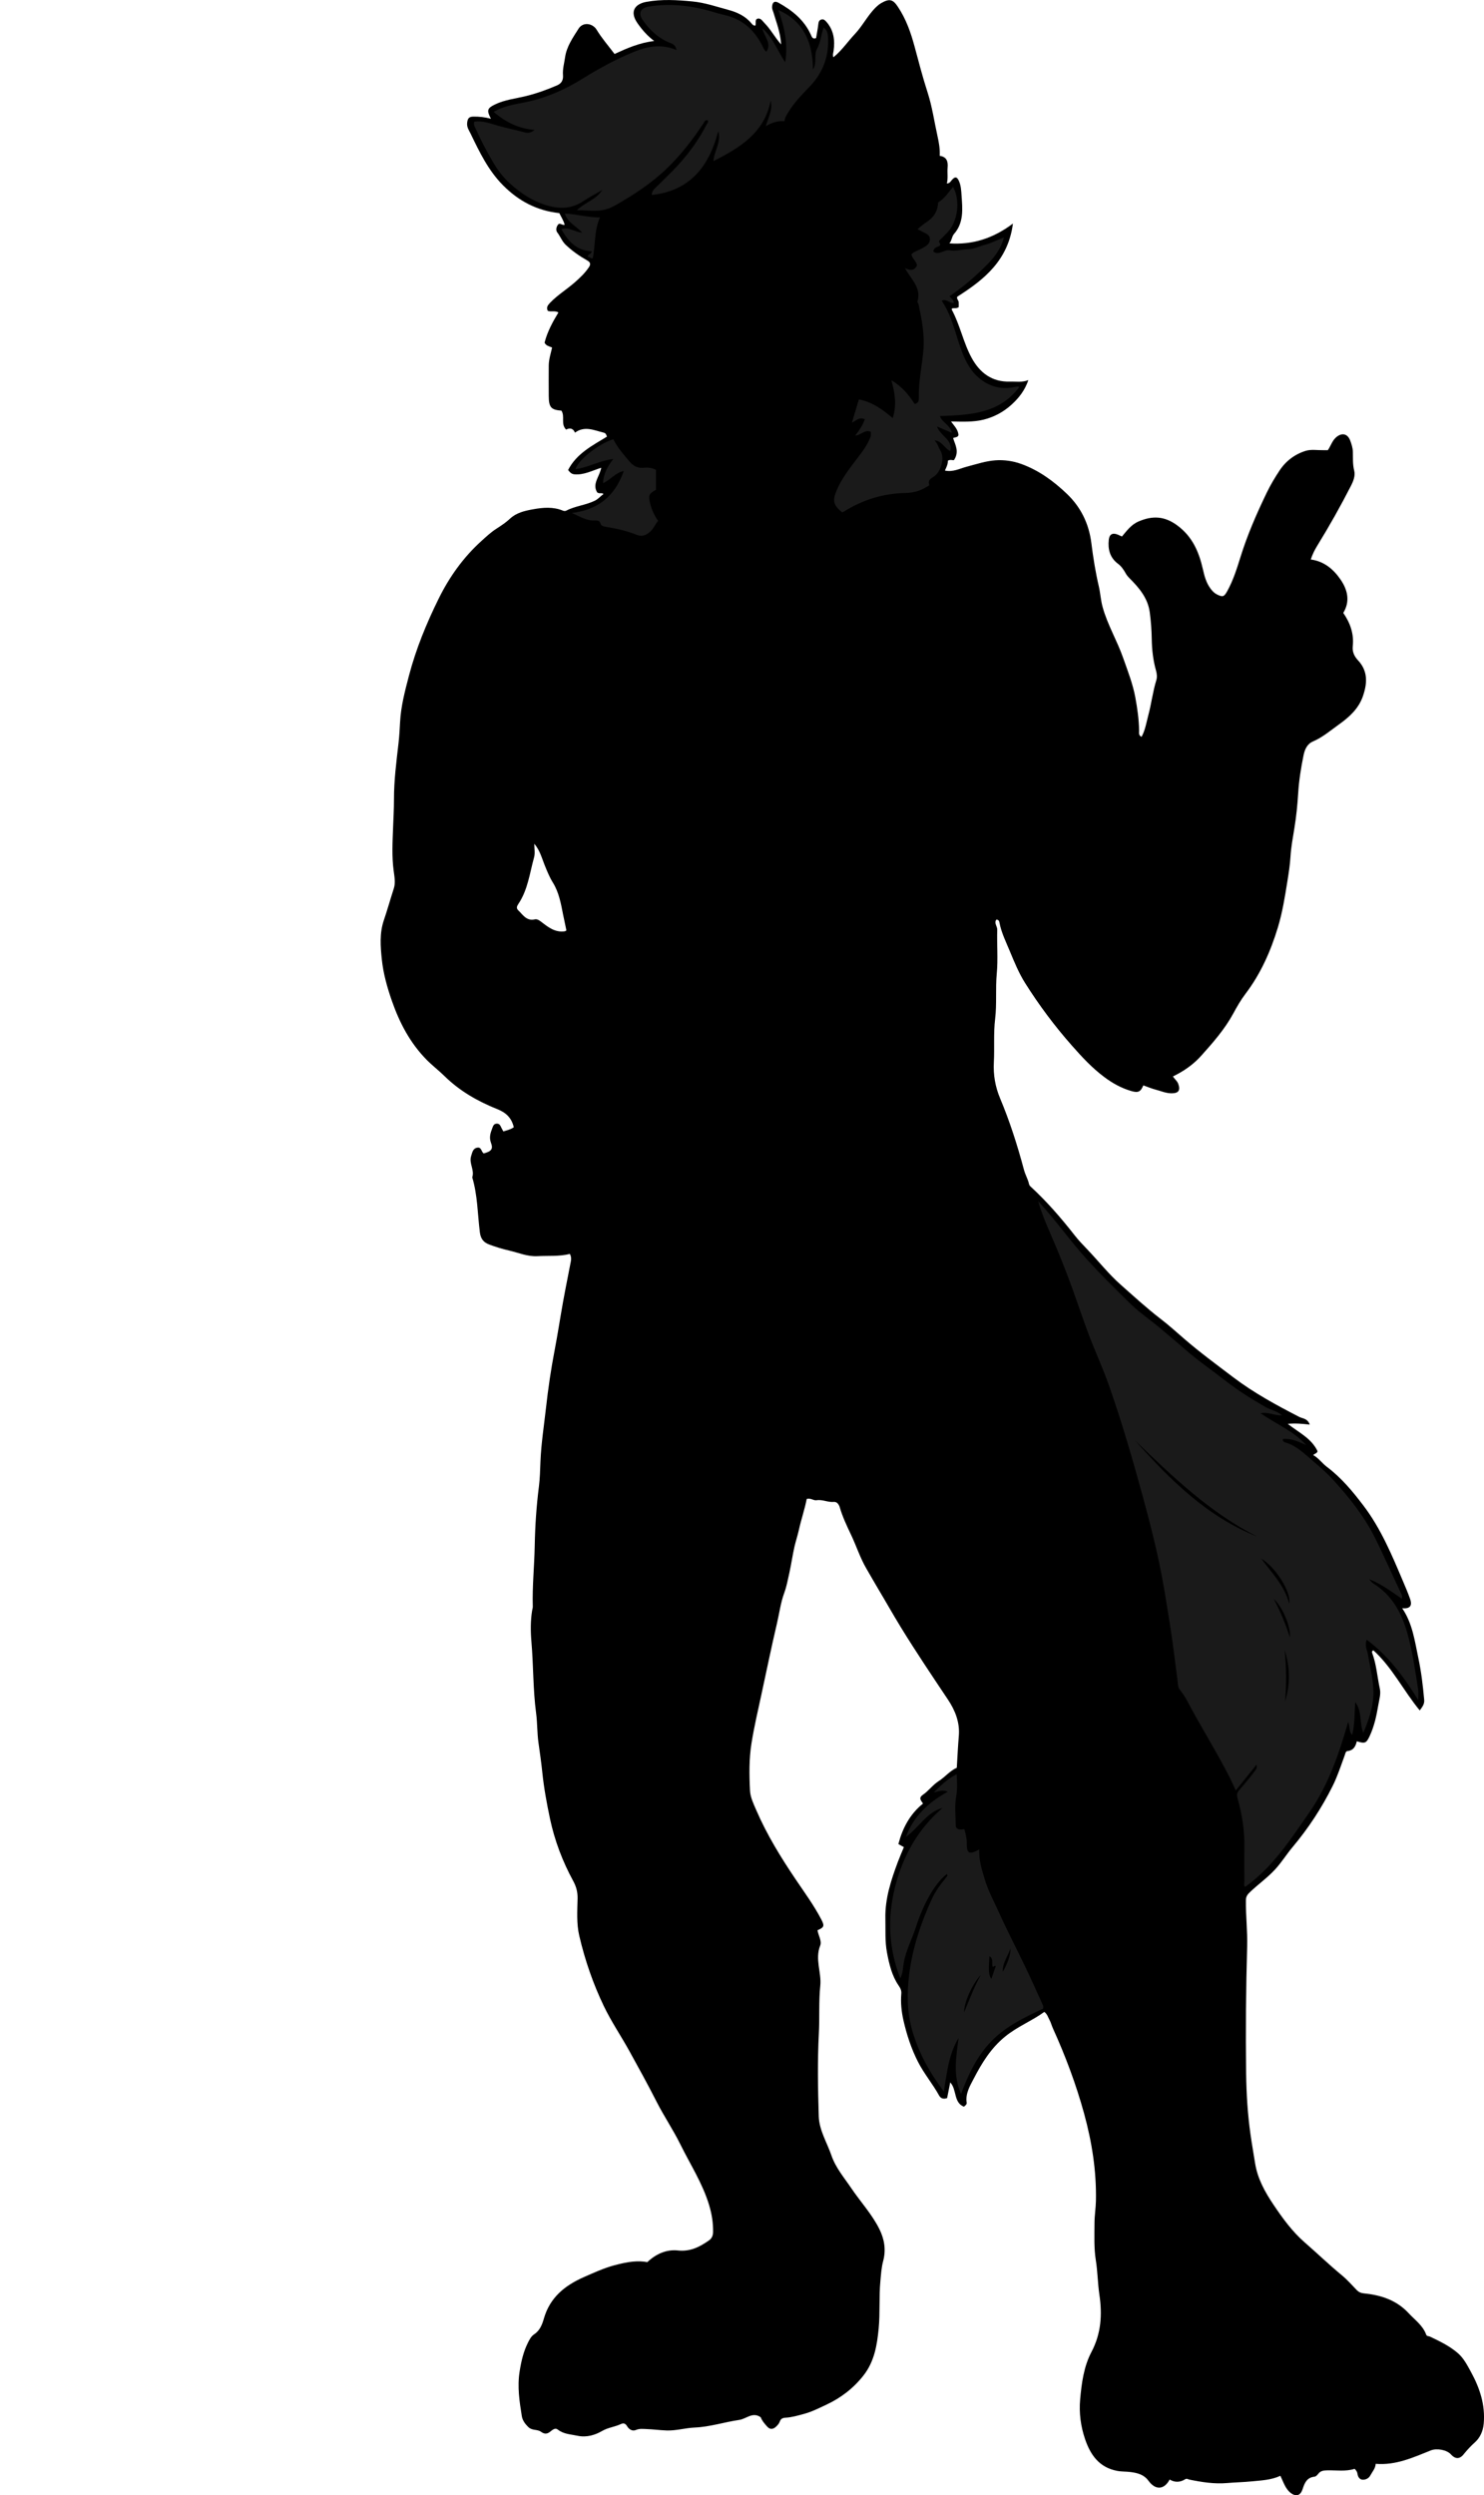 <?xml version="1.0" encoding="utf-8"?>
<!-- Generator: Adobe Illustrator 24.0.2, SVG Export Plug-In . SVG Version: 6.00 Build 0)  -->
<svg version="1.1" id="Layer_1" xmlns="http://www.w3.org/2000/svg" xmlns:xlink="http://www.w3.org/1999/xlink" x="0px" y="0px"
	 viewBox="0 0 930.09 1563.47" style="enable-background:new 0 0 930.09 1563.47;" xml:space="preserve">
<style type="text/css">
	.st0{fill:#1A1A1A;}
</style>
<g>
	<path d="M357.16,785.67c-6.73,1.7-13.53,1.03-20.28,1.41c-6.29,0.35-11.87-2.16-17.73-3.51c-4.26-0.98-8.49-2.26-12.58-3.81
		c-3.34-1.26-5.29-3.4-5.82-7.61c-1.44-11.5-1.4-23.23-4.78-34.47c1.6-4.56-2.2-8.86-0.68-13.35c0.7-2.07,0.97-4.72,3.81-5.24
		c2.77-0.51,2.51,2.7,4.09,3.62c4.75-1.33,6.03-2.66,4.52-6.71c-1.26-3.4-0.3-6.1,0.77-8.97c0.48-1.3,0.92-2.94,2.87-2.99
		c1.95-0.04,2.34,1.52,3,2.83c0.29,0.58,0.62,1.14,1.13,2.06c2.14-0.71,4.43-1.16,6.54-2.61c-1.34-5.85-4.86-9.19-10.35-11.37
		c-12.24-4.88-23.56-11.35-33.08-20.7c-3.65-3.59-7.75-6.68-11.35-10.36c-10.24-10.48-16.78-22.91-21.61-36.72
		c-2.99-8.56-5.41-17.21-6.32-26.01c-0.84-8.07-1.52-16.41,1.27-24.58c2.25-6.6,4.11-13.34,6.27-19.99
		c1.09-3.36,0.36-7.46-0.14-11.14c-1.19-8.87-0.69-17.7-0.36-26.59c0.22-6.02,0.59-12.04,0.58-18.07
		c-0.03-11.8,1.51-23.47,2.84-35.16c0.5-4.37,0.75-8.8,0.98-13.16c0.52-9.92,3.02-19.39,5.49-28.84
		c4.42-16.91,11.04-33.06,18.78-48.7c6.67-13.49,15.35-25.65,26.53-35.79c3-2.72,6-5.56,9.48-7.8c3.01-1.94,6.02-3.91,8.69-6.41
		c3.93-3.68,9.13-4.88,14.28-5.81c6.33-1.15,12.67-1.72,18.87,0.86c0.57,0.24,1.44,0.28,1.96,0.01c5.68-2.99,12.22-3.45,17.97-6.26
		c2.12-1.04,3.55-2.8,5.43-4.2c-1.11-1.03-2.54,0.08-3.93-1.01c-3.35-5.26,1.5-9.88,2.52-15.43c-5.79,1.81-10.94,4.66-16.89,4.09
		c-1.73-0.17-2.66-1.14-3.87-2.68c5.22-10.23,15.05-15.25,24.35-20.92c-0.45-1.05-0.5-2.15-2.21-2.55
		c-5.89-1.38-11.69-4.42-17.83,0.05c-1.19-2.8-3.25-3.14-5.56-1.9c-3.55-3.57-0.53-8.22-2.95-11.89c-6.45-0.46-7.89-2.02-7.94-9.23
		c-0.04-6.33-0.04-12.67,0-19c0.02-3.78,1.23-7.37,2.1-11.29c-1.77-0.79-3.87-1.1-4.71-3.09c1.73-6.8,5.04-12.91,8.68-18.91
		c-2.29-1.31-4.58-0.12-6.66-1.01c-1.1-2.14,0.01-3.56,1.48-5.09c4.58-4.78,10.24-8.23,15.2-12.54c3.38-2.94,6.59-5.96,9.09-9.71
		c1.36-2.03,0.84-3.15-1.19-4.3c-4.82-2.74-9.33-5.89-13.39-9.76c-2.35-2.25-3.32-5.25-5.24-7.71c-0.9-1.15-0.78-3.13,0.31-4.69
		c1.26-1.81,2.65,0.42,4.33-0.14c-0.78-2.84-2.32-5.08-3.36-7.28c-14.07-1.52-25.5-7.58-35.31-17.46
		c-9.22-9.3-14.71-20.77-20.26-32.27c-1.02-2.11-2.51-4.06-2.2-6.85c0.3-2.69,1.07-3.85,3.88-3.9c3.61-0.07,7.16,0.34,11.01,1.33
		c-2.72-5.23-2.34-6.56,2.46-8.9c6.23-3.04,13.12-3.7,19.74-5.35c6.65-1.66,13.05-3.97,19.34-6.69c2.9-1.25,3.86-3.54,3.64-6.32
		c-0.31-3.86,0.78-7.55,1.31-11.26c0.97-6.74,4.9-12.31,8.47-17.94c2.77-4.36,8.85-3.38,11.32,0.72c3.18,5.28,7.31,9.99,11.22,15.18
		c7.7-3.57,15.52-7.03,24.83-8.13c-4.35-3.3-7.58-7.02-10.47-11.17c-5.2-7.46-1.43-12.07,5.5-13.35c9.64-1.78,19.32-1.21,29.07-0.26
		c7.76,0.76,14.95,3.28,22.34,5.26c5.61,1.5,10.8,3.91,14.62,8.58c0.5,0.62,1.06,1.3,2.35,1.28c0.69-1.39-0.72-4.25,1.89-4.41
		c1.73-0.11,2.71,1.7,3.97,2.97c3.77,3.81,6.22,8.64,10.3,13.25c-0.47-7.61-2.98-13.77-4.84-20.08c-0.32-1.09-0.88-2.09-0.84-3.29
		c0.1-3.03,1.51-4.17,4.06-2.74c8.57,4.79,16.07,10.74,20.25,20.03c0.56,1.25,1.05,3.02,3.28,2.08c0.46-2.78,1.04-5.66,1.37-8.57
		c0.17-1.45,0.44-2.63,1.96-3.07c1.32-0.38,2.21,0.44,3.01,1.33c4.76,5.32,5.57,11.7,4.61,18.39c-0.18,1.25-0.68,2.38-0.11,3.97
		c5.31-4.27,8.98-9.83,13.48-14.6c4.94-5.24,8.12-11.93,13.37-16.95c0.94-0.9,1.92-1.7,3.1-2.39c5.42-3.17,7.51-2.16,10.51,2.36
		c5.14,7.73,8.06,16.08,10.46,25c2.56,9.56,5.07,19.18,8.12,28.62c2.92,9.03,4.21,18.41,6.26,27.61c0.83,3.71,1.56,7.74,1.33,12.1
		c4.32,0.56,5.32,3.46,4.96,7.37c-0.3,3.28,0.37,6.6-0.48,9.92c1.78,0.02,2.37-1.31,3.21-2.25c1.87-2.11,3.04-2.01,4.2,0.37
		c1.47,3.02,1.6,6.46,1.81,9.56c0.58,8.29,1.5,16.93-4.74,23.99c-1.42,1.6-1.31,4-2.89,5.89c14.5,0.98,27.49-3.13,39.82-12.42
		c-2.97,22.95-17.82,35-34.81,45.78c-0.76,1.16,0.69,2.18,0.8,3.43c0.1,1.13,0.02,2.28,0.02,3.18c-1.54,1.05-2.96,0.32-4.24,0.84
		c-0.03,0.23-0.19,0.56-0.09,0.75c5.23,9.65,7.23,20.65,12.49,30.24c5.12,9.34,12.76,15.15,24.02,14.8
		c3.75-0.12,7.55,0.63,11.47-0.93c-2.13,6.36-5.93,11.24-10.67,15.51c-5.09,4.59-11.03,7.72-17.58,9.31
		c-6.4,1.55-13.05,1.22-20.19,1.1c2,2.83,4.39,4.97,4.66,8.46c-0.35,1.59-2.16,1.36-3.37,1.92c1.31,4.31,4.04,8.4,0.59,13.75
		c-0.49,0.44-2.19-0.58-3.88,0.44c0.13,2.04-0.87,4.05-1.85,6.17c5.04,1.12,9.32-1.26,13.62-2.39c5.98-1.57,11.97-3.57,18.02-4.02
		c5.33-0.39,10.98,0.38,16.25,2.29c10.99,3.98,20.21,10.73,28.53,18.68c8.8,8.41,13.86,18.75,15.38,30.96
		c1.13,9.05,2.56,18.06,4.65,26.99c0.99,4.22,1.22,8.75,2.39,12.99c3.03,11.04,9.01,20.93,12.79,31.67
		c2.91,8.27,6.18,16.55,7.74,25.11c1.23,6.7,2.22,13.62,2.34,20.54c0.02,1.43-0.5,3.09,1.54,4.03c2.33-4.23,3.05-9.1,4.28-13.72
		c1.93-7.23,2.78-14.71,5.01-21.9c0.55-1.79,0.34-3.91-0.23-5.9c-1.84-6.51-2.57-13.15-2.68-19.93c-0.09-5.59-0.51-11.21-1.27-16.75
		c-1.22-8.85-6.78-15.32-12.82-21.34c-0.96-0.96-1.69-1.92-2.32-3.05c-1.27-2.25-2.67-4.31-4.83-5.93
		c-4.98-3.74-6.33-9.02-5.68-14.97c0.38-3.48,2.42-4.59,5.78-3.15c0.74,0.32,1.48,0.66,2.47,1.11c3.03-3.54,5.7-7.37,10.34-9.38
		c8.68-3.76,16.26-3.51,24.28,2.4c9.6,7.07,13.67,16.7,16.14,27.63c0.97,4.28,2.09,8.49,4.86,12.15c1.14,1.51,2.27,2.68,3.94,3.52
		c3.59,1.79,4.43,1.55,6.44-2.08c3.82-6.89,6.12-14.41,8.45-21.85c4.3-13.75,10.04-26.85,16.28-39.79
		c2.34-4.86,5.08-9.44,8.04-13.91c4.01-6.06,9.63-10.26,16.42-12.36c3.36-1.04,7.26-0.33,10.92-0.41c0.99-0.02,1.99,0,2.93,0
		c1.87-2.7,2.67-5.8,5.08-7.96c3.49-3.13,7.22-2.57,8.9,1.84c0.85,2.24,1.63,4.6,1.7,7.09c0.11,3.95-0.17,7.86,0.84,11.82
		c0.81,3.19-0.51,6.56-1.98,9.44c-6.54,12.8-13.59,25.32-21.13,37.56c-1.61,2.62-3.02,5.37-4.11,8.7
		c8.57,1.16,14.35,6.29,18.68,12.59c4.33,6.3,6.19,13.52,1.69,20.88c4.39,6.33,6.78,13.19,5.95,20.86
		c-0.39,3.63,1.04,6.44,3.31,8.87c6.36,6.83,5.79,14.55,3.03,22.52c-2.68,7.74-8.5,13.01-14.89,17.57
		c-5.29,3.77-10.26,8.1-16.35,10.71c-3.87,1.66-5.23,5.21-5.99,8.94c-1.56,7.7-2.81,15.41-3.3,23.33
		c-0.45,7.29-1.18,14.66-2.37,21.96c-0.96,5.94-2.1,11.94-2.47,18.02c-0.32,5.22-1.14,10.42-1.97,15.59
		c-1.54,9.65-3.09,19.32-5.93,28.7c-4.52,14.92-10.79,29.06-20.26,41.54c-2.98,3.92-5.38,8.13-7.69,12.39
		c-5.38,9.9-12.73,18.26-20.17,26.55c-4.88,5.43-10.79,9.57-17.64,12.88c0.98,1.63,2.61,2.77,3.29,4.59
		c1.52,4.06,0.26,5.97-4.07,5.99c-3.51,0.02-6.69-1.41-9.99-2.28c-2.66-0.7-5.21-1.78-7.8-2.7c-1.71,4.13-3.26,4.81-7.63,3.53
		c-6.17-1.82-11.64-4.84-16.81-8.71c-7.71-5.75-14.08-12.66-20.43-19.86c-10.83-12.27-20.54-25.3-29.23-39.09
		c-3.9-6.2-6.72-13.07-9.54-19.87c-2.41-5.84-5.27-11.5-6.49-17.8c-0.12-0.63-0.31-2.1-1.99-2.06c-1.59,2.19,0.64,4.2,0.57,6.37
		c-0.29,9.16,0.55,18.39-0.31,27.47c-0.89,9.46,0.11,18.96-1.01,28.29c-1.1,9.15-0.34,18.23-0.81,27.32
		c-0.41,7.83,0.87,15.28,3.93,22.57c6.11,14.56,10.91,29.6,14.97,44.85c0.81,3.03,2.44,5.7,3.12,8.73c0.16,0.7,0.5,1.2,1,1.66
		c10.19,9.35,19.19,19.77,27.7,30.65c2.43,3.1,5.21,5.99,7.93,8.82c6.99,7.31,13.26,15.32,20.86,22.04
		c8.25,7.29,16.34,14.74,25.1,21.47c4.93,3.78,9.61,8,14.32,12.09c10.03,8.71,20.72,16.55,31.29,24.56
		c12.84,9.73,26.89,17.33,41.13,24.68c2.17,1.12,5.27,0.89,6.63,4.85c-4.62-0.54-8.88-0.92-13.77-0.48
		c6.85,5.45,14.76,8.97,18.65,17.09c-0.12,1.28-1.63,1.51-2.76,2.45c3.47,1.89,5.64,5.18,8.65,7.43
		c9.09,6.83,16.25,15.49,23.01,24.42c10.7,14.13,17.53,30.37,24.39,46.58c1.65,3.9,3.35,7.78,4.74,11.78
		c1.5,4.33-0.15,6.23-4.97,5.79c6.52,9.55,7.87,20.57,10.16,31.35c1.82,8.57,2.83,17.18,3.62,25.88c0.26,2.84-0.94,4.23-2.77,6.81
		c-10.26-12.44-17.24-26.95-29.02-37.63c-0.9,0.16-1.04,0.99-0.84,1.5c2.74,7.23,3.18,14.95,4.83,22.41
		c0.77,3.48-0.37,6.89-0.94,10.28c-1.13,6.75-2.56,13.45-5.51,19.68c-2.07,4.37-2.94,4.6-7.97,3.07c-0.74,3.13-2.03,5.74-5.82,6.12
		c-1.19,0.12-1.36,1.58-1.77,2.71c-2.36,6.41-4.47,12.98-7.5,19.08c-6.85,13.79-15.26,26.61-25.2,38.44
		c-3.78,4.5-6.86,9.55-10.9,13.93c-4.8,5.22-10.57,9.29-15.68,14.13c-1.8,1.7-2.61,2.94-2.64,5.2c-0.13,9.68,1.05,19.37,0.78,28.99
		c-0.75,26.52-0.99,53.05-0.64,79.57c0.17,12.78,0.95,25.57,2.76,38.29c0.85,5.99,1.91,11.93,2.85,17.89
		c1.55,9.78,6.25,18.16,11.62,26.14c5.69,8.46,11.75,16.79,19.46,23.49c7.83,6.81,15.3,14.01,23.31,20.62
		c3.33,2.74,6.22,6.02,9.22,9.15c1.33,1.39,2.71,2,4.71,2.2c10.64,1.05,20.4,4.25,27.93,12.41c3.9,4.23,8.85,7.62,10.93,13.3
		c0.48,1.32,1.52,0.93,2.34,1.32c6.21,2.95,12.46,5.95,17.66,10.48c3.58,3.12,5.8,7.47,8.08,11.62c5.53,10.09,9.09,20.67,8.04,32.45
		c-0.42,4.64-2.26,8.8-5.44,11.66c-2.66,2.39-4.98,4.88-7.2,7.64c-2.52,3.13-5.26,2.93-7.94-0.03c-2.61-2.89-8.91-3.93-12.48-2.51
		c-11.05,4.41-21.95,9.49-34.65,8.44c-0.2,2.99-2.08,4.89-3.28,7.15c-1.09,2.04-2.97,2.84-4.81,2.81c-1.9-0.04-3.04-1.66-3.33-3.74
		c-0.15-1.09-0.74-2.13-1.79-3.08c-5.53,1.78-11.33,0.82-17.08,0.94c-2.27,0.05-4.23,0.22-5.72,2.19c-0.58,0.76-1.47,1.69-2.3,1.78
		c-4.9,0.52-6.23,3.94-7.57,8c-1.89,5.69-6.42,3.84-9.24,0.35c-2.08-2.58-3.15-5.97-4.62-8.9c-5.75,2.68-11.89,2.89-17.83,3.49
		c-5.19,0.52-10.44,0.61-15.67,1.06c-7.92,0.68-15.76-0.57-23.52-2.16c-0.92-0.19-1.59-0.89-2.7-0.19
		c-3.15,1.99-6.49,2.07-9.67,0.13c-3.46,6.51-8.89,6.8-13.27,0.8c-2.88-3.95-6.9-4.9-11.24-5.48c-2.75-0.37-5.49-0.19-8.32-0.72
		c-11.43-2.13-16.88-10.17-20.2-19.95c-2.7-7.94-3.83-16.38-3.07-24.8c0.92-10.25,2.26-20.6,7.11-29.8
		c6.06-11.5,6.81-23.36,4.95-35.85c-1.06-7.14-1.09-14.44-2.23-21.57c-1.25-7.78-0.85-15.54-0.84-23.31
		c0.01-4.65,0.81-9.29,0.9-13.94c0.39-18.68-2.53-36.97-7.47-54.9c-5.02-18.22-11.66-35.91-19.48-53.14
		c-0.81-1.77-1.26-3.73-2.21-5.41c-0.86-1.52-1.22-3.39-3.18-4.92c-7.78,5.64-16.88,9.18-24.6,15.48
		c-8.84,7.21-14.47,16.41-19.52,26.11c-2.43,4.67-5.43,9.49-4.54,15.3c0.14,0.91-0.51,1.53-1.77,2.51
		c-6.58-2.67-4.28-10.68-8.55-15.23c-0.69,3.49-1.33,6.73-1.94,9.82c-2.27,0.82-4.02,0.23-4.98-1.52
		c-4.02-7.29-9.45-13.69-13.26-21.13c-4.25-8.31-7.12-17.17-9.16-26.14c-1.2-5.29-1.8-10.99-1.32-16.61
		c0.16-1.9-0.48-3.35-1.71-5.14c-4.2-6.12-5.89-13.35-7.26-20.6c-1.34-7.06-0.85-14.19-1.01-21.29
		c-0.29-12.55,3.56-24.16,7.87-35.67c1.14-3.05,2.46-6.03,3.73-9.12c-0.96-0.54-2.09-1.17-3.46-1.93
		c2.61-9.98,7.24-18.77,15.45-25.38c-1.24-1.97-3.05-3.44-0.04-5.52c3.58-2.48,6.16-6.19,9.92-8.59c3.92-2.5,6.87-6.35,11.29-8.34
		c0.41-6.68,0.72-13.37,1.27-20.05c0.7-8.45-2.37-15.98-6.78-22.58c-10.06-15.06-20.16-30.06-29.64-45.51
		c-4.86-7.92-9.38-16-14.14-23.94c-2.49-4.16-4.84-8.37-7.29-12.54c-3.98-6.78-6.31-14.19-9.63-21.2c-2.71-5.7-5.4-11.37-7.18-17.48
		c-0.37-1.26-1.54-3.46-3.65-3.25c-3.7,0.38-7.13-1.65-10.79-1.05c-2.07,0.34-3.69-1.58-6.23-0.81c-1.24,6.45-3.49,12.89-4.96,19.58
		c-0.73,3.32-1.86,6.66-2.64,10.02c-1.28,5.54-2.05,11.19-3.28,16.74c-0.94,4.21-1.75,8.61-3.19,12.51
		c-2.31,6.27-3.07,12.73-4.57,19.09c-3.51,14.9-6.56,29.9-9.81,44.85c-2.18,10.02-4.51,20.04-6.14,30.17
		c-1.59,9.85-1.46,19.86-0.95,29.78c0.22,4.3,2.28,8.45,4.03,12.49c6.58,15.19,15.18,29.17,24.42,42.89
		c5.63,8.36,11.67,16.55,16.33,25.55c2.04,3.94,1.59,4.82-2.49,6.57c0.52,3.27,2.86,6.7,1.68,9.67c-3.38,8.51,0.93,16.74,0.07,25.15
		c-1.02,9.89-0.36,19.88-0.89,29.85c-0.91,17.28-0.61,34.65-0.06,51.96c0.28,8.69,5.15,16.36,7.95,24.49
		c2.66,7.75,7.92,13.82,12.38,20.43c5.84,8.66,13.06,16.38,17.72,25.82c3.1,6.27,4.17,12.92,2.33,19.81
		c-1.11,4.15-1.36,8.38-1.76,12.63c-0.94,9.94-0.13,19.94-1.08,29.79c-1,10.31-2.66,20.62-9.5,29.35
		c-6.35,8.1-14.21,14.08-23.34,18.35c-4.54,2.12-9.06,4.43-13.99,5.75c-3.79,1.02-7.54,2.15-11.46,2.36
		c-1.91,0.1-3.11,0.67-3.73,2.54c-0.36,1.08-1.26,2.07-1.96,2.77c-1.66,1.65-3.68,2.7-5.91,0.24c-1.68-1.86-3.25-3.69-4.03-5.82
		c-5.08-3.59-8.99,1.02-13.43,1.66c-9.35,1.37-18.39,4.38-27.96,4.79c-5.86,0.25-11.66,2.04-17.6,1.83
		c-4.32-0.15-8.62-0.77-12.94-0.9c-2.09-0.07-4.17-0.34-6.34,0.61c-2.17,0.95-4.32-0.45-5.43-2.32c-1.06-1.79-2.25-2.21-3.89-1.43
		c-3.79,1.83-7.97,2.11-11.88,4.39c-4.19,2.44-9.56,4.2-15.36,2.96c-4.33-0.92-8.69-0.98-12.4-3.91c-1.58-1.25-3.3,0.22-4.45,1.16
		c-2.15,1.76-3.78,1.89-6.14,0.19c-2.17-1.57-5.4-0.6-7.68-2.76c-2.12-2.01-3.79-4.24-4.23-7c-1.48-9.23-2.9-18.35-1.38-27.9
		c1.02-6.41,2.37-12.44,5.27-18.19c0.98-1.94,1.98-3.9,3.79-5.1c3.64-2.41,5.05-6.07,6.18-10c3.75-13.04,13.04-20.62,24.98-25.87
		c6.27-2.76,12.47-5.62,19.09-7.41c9.29-2.51,15.06-3.02,20.73-2c5.45-5.12,11.93-8.09,19.23-7.3c7.73,0.83,13.71-2.27,19.54-6.4
		c1.67-1.18,2.42-3.03,2.45-5.16c0.09-5.78-0.79-11.27-2.49-16.9c-4.1-13.59-11.76-25.34-17.94-37.87
		c-4.54-9.22-10.3-17.69-14.94-26.8c-5.47-10.76-11.29-21.32-17.12-31.87c-5.21-9.42-11.29-18.35-15.97-28.08
		c-6.79-14.13-11.87-28.9-15.42-44.15c-1.78-7.64-1.22-15.5-1.05-23.27c0.08-3.93-0.76-7.37-2.64-10.82
		c-6.74-12.37-11.72-25.42-14.65-39.25c-2.03-9.59-3.8-19.21-4.81-28.97c-0.64-6.18-1.51-12.34-2.39-18.49
		c-0.88-6.16-0.67-12.39-1.49-18.58c-1.97-14.8-1.66-29.78-2.93-44.66c-0.56-6.54-0.63-13.21,0.44-19.77
		c0.13-0.78,0.42-1.58,0.4-2.39c-0.38-12.74,0.99-25.44,1.22-38.17c0.23-12.34,1.05-24.74,2.62-37.05
		c0.66-5.18,0.76-10.47,0.97-15.67c0.46-11.33,2.23-22.51,3.48-33.72c1.34-11.96,3.08-23.94,5.37-35.84
		c1.97-10.23,3.52-20.59,5.38-30.87c1.51-8.34,3.22-16.64,4.81-24.96C358.01,789.08,358.18,787.75,357.16,785.67z M334.86,528.69
		c0,2.82,0.62,5.81-0.11,8.43c-2.77,9.95-3.92,20.49-9.92,29.35c-0.95,1.41-1.36,2.64,0.02,3.95c2.91,2.77,5.11,6.77,10.22,5.65
		c1.31-0.29,2.45,0.24,3.62,1.13c4.54,3.44,8.99,7.28,15.36,6.32c0.25-0.04,0.48-0.26,0.95-0.53c-0.68-3.23-1.41-6.54-2.07-9.86
		c-1.38-6.98-2.57-13.95-6.46-20.2c-2.04-3.28-3.51-6.95-5-10.58C339.6,537.76,338.46,532.84,334.86,528.69z"/>
	<path class="st0" d="M650.65,752.61c11.39,12.32,20.23,25.2,30.79,36.73c8.76,9.57,17.93,18.7,27.21,27.72
		c6.08,5.91,13.29,10.64,19.73,16.2c4.73,4.08,9.6,8.01,14.28,12.14c8,7.06,16.82,13.04,25.2,19.59
		c7.99,6.25,16.56,11.61,25.34,16.65c3.21,1.84,7.07,2.42,10.33,5.12c-4.48,0.53-8.28-2.33-13.48-1.23
		c9.98,6.89,20.8,11.2,28.59,19.88c-4.67-1.93-9.2-4.31-14.53-3.77c-0.44,1.09,0.43,1.84,1.31,2.1c7.36,2.13,12.46,7.47,18.07,12.21
		c4.18,3.54,8.28,7.14,11.95,11.17c10.06,11.03,19.37,22.6,26.14,36.07c5.94,11.83,11.18,23.98,16.9,35.9
		c0.41,0.86,0.31,1.56,0.14,2.69c-6.63-4.6-12.92-9.35-20.47-12.3c0.8,0.89,1.45,2.02,2.43,2.62c11.93,7.29,17.96,18.59,21.57,31.54
		c3.2,11.49,4.87,23.28,6.68,35.04c0.27,1.77,0.04,3.62,0.04,6.54c-9.06-14.68-18.65-27.6-32.26-37.81c-1.53,3.76,0.35,6.6,0.8,9.43
		c1.33,8.4,3.7,16.7,3.37,25.25c-0.32,8.17-3.02,15.86-6.36,23.75c-2.45-6.6-0.67-13.74-5.04-19.32c-0.46,6.95-0.27,13.86-1.9,20.51
		c-2.17-2.09-1.33-5.25-2.52-8.12c-5.71,19.95-12.38,39.41-24.16,56.43c-11.75,16.97-23.02,34.51-40.4,46.94
		c-1.07-0.79-0.46-2.21-0.47-3.38c-0.07-6.83-0.15-13.66-0.01-20.49c0.22-10.76-1.32-21.3-4.26-31.57
		c-0.75-2.62-0.22-3.81,1.32-5.55c3.36-3.81,6.56-7.78,9.64-11.83c0.55-0.73,1.43-1.81,0.93-3.8c-4.5,5.6-8.63,10.75-13.03,16.22
		c-1.54-3.28-2.85-6.3-4.35-9.23c-7.15-13.95-15.38-27.29-22.93-41.02c-2.44-4.44-4.54-9.01-7.86-12.98
		c-1.28-1.54-1.16-4.34-1.47-6.59c-1.58-11.66-2.89-23.35-4.79-34.98c-1.66-10.15-3.17-20.31-5.12-30.42
		c-3.21-16.64-7.38-33.01-11.86-49.34c-6.41-23.38-13.14-46.65-21.21-69.52c-3.79-10.75-8.6-21.09-12.62-31.75
		c-3.62-9.6-6.85-19.32-10.33-28.96c-4.25-11.8-8.96-23.4-13.97-34.9C655.37,766.16,652.79,760.03,650.65,752.61z M788.05,962.83
		c-29.65-14.93-53.21-37.64-76.75-60.37C733.3,927.16,756.47,950.35,788.05,962.83z M808,1004.76c1.47-7.02-8.67-23.15-17.51-28.11
		C797.37,985.82,804.95,993.34,808,1004.76z M805.44,1066.07c3.27-10.76,3.15-21.47-0.31-32.15
		C806.31,1044.64,806.33,1055.36,805.44,1066.07z M808.47,1025.95c0.55-6.69-4.58-19.09-10.17-24.1
		C802.69,1009.98,805.7,1017.58,808.47,1025.95z"/>
	<path class="st0" d="M361.59,131.73c4.94-4.93,11.96-6.52,15.8-12.61c-3.98,2.31-8.08,4.44-11.91,6.98
		c-7.64,5.06-15.58,4.94-23.95,2.22c-8.43-2.74-15.61-7.61-22.01-13.41c-4.06-3.68-7.49-8.2-10.36-13.04
		c-4.36-7.37-8.25-14.98-11.76-22.78c-0.36-0.81-0.48-1.57-0.2-2.8c5.07-0.9,9.92,1.01,14.65,2.39c5.63,1.64,11.39,2.69,17.02,4.28
		c2.08,0.58,4.25,0.11,6.15-1.57c-9.71-0.73-18-4.69-25.64-11.32c6.32-3.61,12.77-4.64,19.07-5.87c13.32-2.6,25.46-7.92,36.88-15.03
		c10.27-6.39,20.9-12.15,32.08-16.72c8.37-3.42,17.17-5.11,26.59-1.08c-0.56-2.71-1.76-3.61-3.57-4.3
		c-7.46-2.83-13.09-8-17.58-14.45c-3.03-4.35-1.43-7.66,3.77-8.51c14.41-2.34,28.4-0.37,42.19,3.91c2.64,0.82,5.37,1.34,8.01,2.14
		c9.83,2.99,16.49,9.61,21.01,18.6c0.57,1.14,0.91,2.4,2.45,3.66c3.76-5.47-1.51-9.31-2.42-14.68c6.94,6.32,9.59,14.42,14.25,21.26
		c1.88-11.29-0.36-21.95-4.29-32.68c11.12,4.73,21.6,14.79,21.7,37.2c2.7-3.93,0.36-8.98,2.63-13.08c2.21-4,2.45-8.73,4.03-13.19
		c2.1,1.49,2.61,3.38,2.75,5.6c0.76,12.32-3.03,22.71-11.75,31.7c-4.75,4.9-9.57,9.93-13.19,15.88c-1.02,1.69-2.11,3.28-2.28,5.53
		c-4.16-0.32-7.86,0.72-11.76,3.13c1.53-5.51,4.52-10.29,3.06-16.05c-3.85,20.15-19.13,29.4-35.87,37.92
		c0.38-6.31,5.05-11.87,3.04-18.77c-5.77,21.91-17.55,37.36-41.67,39.98c-0.02-2.52,1.56-3.74,2.92-5.1
		c4.59-4.59,9.38-9.01,13.74-13.82c7.05-7.77,13.14-16.26,17.91-25.65c0.29-0.57,0.86-1.04,0.7-1.78c-0.03-0.14-0.21-0.25-0.44-0.51
		c-1.53-0.18-1.85,1.05-2.58,2.15c-6.45,9.74-13.54,18.98-21.9,27.2c-8.35,8.21-17.84,14.88-27.85,20.84
		c-3.62,2.15-7.09,4.52-11.31,5.68C373.66,132.85,367.65,131.58,361.59,131.73z"/>
	<path class="st0" d="M591.56,1310.5c-8.92-11.88-15.8-24.22-19.81-38.23c-3.34-11.68-3.41-23.28-1.92-35.17
		c2.07-16.51,7.26-32.05,14.12-47.07c2.31-5.05,5.67-9.54,9.2-13.84c0.42-0.52,0.94-0.97,0.23-1.97c-4.61,3.74-7.91,8.49-10.8,13.52
		c-3.75,6.53-6.52,13.49-8.87,20.65c-2.33,7.09-5.91,13.74-7.23,21.22c-0.57,3.19-0.49,6.53-2.24,9.99
		c-7.44-19.1-8.13-38.39-3.15-57.71c4.94-19.16,14.3-35.98,29.7-49.11c-10.13,2.7-14.7,12.32-23.08,18.21
		c5.03-13.2,14.28-21.7,26.28-28.36c-3.29-1.47-5.84-0.02-8.73,0.4c4.42-4.35,8.56-8.4,14.32-11.35c0.27,4.89,0.56,9.17-0.25,13.61
		c-1.12,6.07-0.43,12.28-0.32,18.41c0.04,2.36,2.07,3.1,5.39,2.37c0.8,2.92,1.57,5.78,1.53,8.92c-0.07,6.43,1.53,7.29,7.81,3.84
		c-0.29,6.7,1.66,12.71,3.45,18.72c2.15,7.21,5.77,13.83,8.85,20.65c5.17,11.48,11.04,22.64,16.47,34
		c3.87,8.1,7.53,16.3,11.25,24.47c0.19,0.41,0.02,0.99,0.02,1.88c-11.51,5.48-23.28,10.9-32.45,20.42
		c-9.15,9.49-14.54,21.1-19.02,33.05c-5.09-11.34-3.11-23.2-1.51-35.12C594.65,1287.1,593.46,1298.57,591.56,1310.5z
		 M604.24,1260.84c3.46-8.26,6.41-16.1,10.5-23.44C609.12,1243.61,604.21,1254.65,604.24,1260.84z M624.05,1232.04
		c-0.85-1.09-1.87,1.65-2.12-0.65c-0.22-2.03,0.55-4.34-1.83-5.7c-0.61,9.79-0.49,11.5,1.21,14.31
		C622.26,1237.26,623.13,1234.71,624.05,1232.04z M628.52,1235.47c2.55-4.67,4.76-9.35,4.84-14.72
		C631.74,1225.7,628.19,1229.97,628.52,1235.47z"/>
	<path class="st0" d="M595.21,185.5c0.57,1.54,2.61,2.14,2.62,4.3c-2.75,0.39-4.7-2.93-7.6-1.31c6,8.72,8.17,19.03,11.56,28.82
		c2.33,6.74,5.22,13.29,10.26,18.14c6.51,6.26,14.67,9.07,23.93,7.03c0.63-0.14,1.26-0.22,1.9-0.3c0.15-0.02,0.31,0.1,0.97,0.33
		c-12.62,16.83-31.06,17.52-49.8,18.19c1.09,2.7,2.94,3.86,4.36,5.35c1.31,1.38,2.71,2.65,3.17,5.17c-3.05-1.3-5.73-2.45-9.33-3.99
		c2.16,6.04,10.1,8.28,8.36,15.36c-3.57-1.29-4.69-6.03-9.92-6.71c2.13,2.27,2.5,4.5,3.73,6.49c2.62,4.26,0.77,12-3.28,15.6
		c-1.8,1.6-4.94,2.2-3.72,5.82c0.16,0.49-1.17,0.95-1.86,1.39c-3.99,2.56-8.6,3.64-13.03,3.72c-14.18,0.25-27.02,4.33-38.91,11.81
		c-0.26,0.16-0.61,0.17-0.92,0.25c-5.52-4.62-6.1-7.29-3.13-14.13c3.16-7.27,8.01-13.44,12.74-19.68c3.15-4.15,6.33-8.26,8.2-13.2
		c0.44-1.17,0.28-2.23,0.25-3.42c-3.8-1.58-6.06,2.13-9.77,2.39c2.61-3.33,4.76-6.52,6.03-10.22c-3.45-1.63-5.43,0.86-8.08,2.14
		c1.54-5.14,2.97-9.89,4.37-14.57c8.31,1.55,14.75,6.24,21.19,11.68c2.65-8.05,1.42-15.65-0.8-23.63
		c6.62,3.78,10.92,9.19,14.61,14.84c2.71-0.79,2.59-2.51,2.56-4.17c-0.19-9.91,1.95-19.6,2.85-29.4c0.89-9.71-0.99-19.32-3-28.82
		c-0.13-0.63-0.87-1.31-0.73-1.78c2.7-8.85-4.17-14.06-7.82-21.03c3.11,1.59,5.9,1.89,7.6-1.71c-0.42-2.61-3-4.15-3.58-6.9
		c1.83-1.79,4.44-2.46,6.69-3.75c2.29-1.32,4.86-2.48,4.93-5.59c0.08-3.17-2.81-3.7-4.88-4.9c-0.85-0.49-1.74-0.9-2.9-1.5
		c1.94-1.54,3.68-3.18,5.65-4.44c4.12-2.64,6.68-6.17,7.2-11.1c0.05-0.49,0-1.25,0.28-1.41c3.91-2.27,6.26-6.11,9.15-9.59
		c4.79,8.57,3.01,21.83-3.57,28.64c-1.62,1.68-3.23,3.37-4.95,4.94c-1.2,1.1,2,2.49-0.48,3.64c-1.17,0.54-2.99,0.85-3.4,3.31
		c3.45,2.8,6.81-1.42,10.42-0.72c3.61,0.69,7.57-0.65,11.38-0.72c3.91-0.06,7.21-1.97,10.82-2.85c3.8-0.92,7.15-2.9,11.68-4.52
		c-2.51,9.46-8.65,15.34-14.75,21.14C608.5,175.62,602.09,180.88,595.21,185.5z"/>
	<path class="st0" d="M384.37,275.19c2.65,5.3,6.54,9.72,10.36,14.19c2.3,2.69,5.08,4.09,8.71,3.7c2.65-0.28,5.25,0.01,7.71,1.33
		c0,4.16,0,8.38,0,12.44c-4.53,2.57-4.83,3.56-3.76,8.25c0.96,4.22,2.79,7.97,5.08,11.28c-1.84,2.06-2.72,4.69-4.8,6.59
		c-2.7,2.46-5.18,3.51-8.77,2.08c-6.21-2.48-12.74-3.91-19.34-4.98c-1.33-0.21-2.79-0.66-3.07-1.76c-0.56-2.18-2.22-2.27-3.65-2.19
		c-5.38,0.33-9.6-2.69-14.48-4.71c16.26-1.94,27.08-10.41,32.59-26.29c-5.37,1.09-8.28,5.53-13,7.62
		c0.25-5.72,2.67-10.31,6.41-15.14c-8.64,0.99-15.7,5.38-23.66,6.37C362.38,288.2,374.86,278.29,384.37,275.19z"/>
	<path class="st0" d="M354.01,133.79c7.38,0.4,14.35,2.48,21.99,2.46c-3.64,8.34-2.83,17.15-4.44,25.5
		c-1.52,0.69-2.01-1.24-3.21-0.75c-0.04-1.96,2.29-1.46,2.54-3.57c-9.26-0.27-14.7-6.06-19.09-13.81c4.84-1.7,8.59,1.95,13.02,2.11
		C361.23,141.63,355.69,139.51,354.01,133.79z"/>
</g>
</svg>
